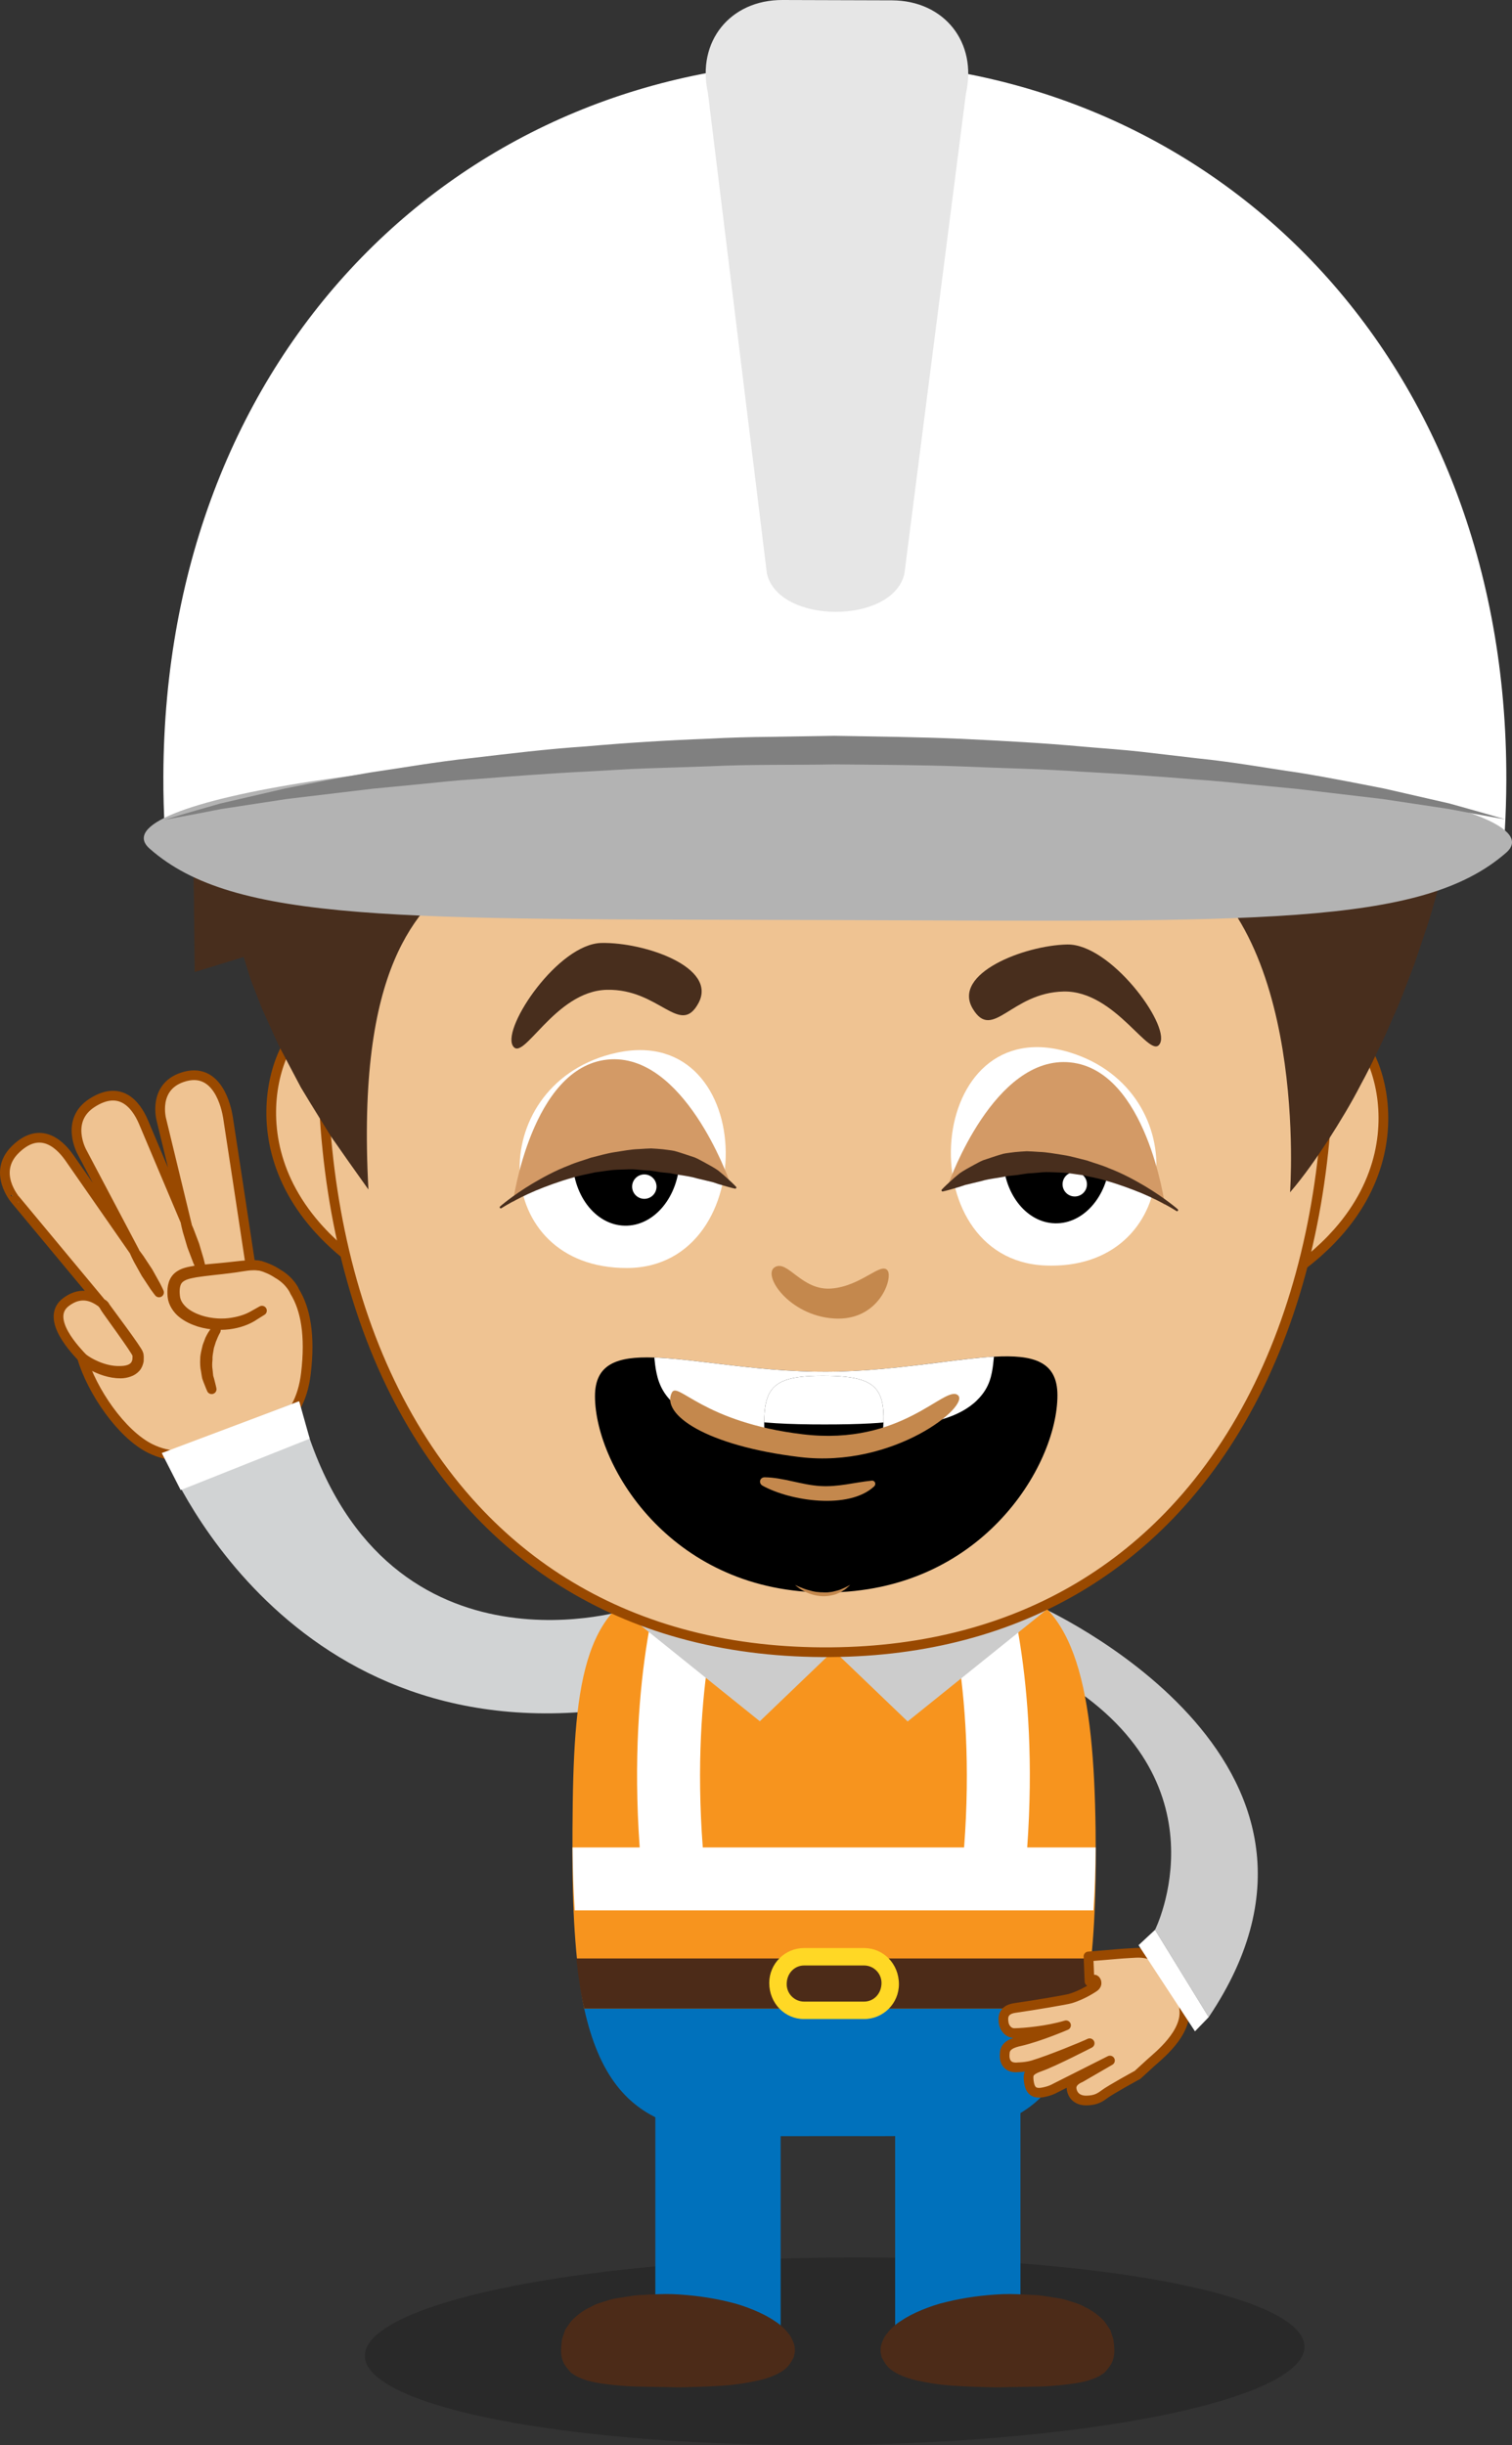<?xml version="1.0" encoding="utf-8"?>
<!-- Generator: Adobe Illustrator 21.0.0, SVG Export Plug-In . SVG Version: 6.00 Build 0)  -->
<svg version="1.1" xmlns="http://www.w3.org/2000/svg" xmlns:xlink="http://www.w3.org/1999/xlink" x="0px" y="0px"
	 viewBox="0 0 155.792 251.838" style="enable-background:new 0 0 155.792 251.838;" xml:space="preserve">
<rect x="0" y="0" width="155.792" height="251.838" fill="#333333" stroke="none"/>
<g id="Brazo-Derecho">
	<g id="XMLID_495_">
		<g id="XMLID_1172_">
			<path style="fill:#EFC392;stroke:#994900;stroke-linecap:round;stroke-linejoin:round;stroke-miterlimit:10;" d="M1.562,118.409
				c2.388-2.362,4.384-0.883,5.593,0.844c0.651,0.929,3.862,5.55,6.69,9.62l-5.416-10.254c0,0-1.769-3.212,1.058-5.03
				c2.824-1.818,4.472,0.041,5.298,1.98c0.438,1.026,2.563,6.06,4.466,10.571l-2.622-10.813c0,0-0.92-3.333,2.156-4.37
				c3.639-1.229,4.55,3.152,4.701,4.106c0.239,1.497,1.624,10.637,2.317,15.212c0.421-0.004,0.78,0.026,1.048,0.102
				c0.629,0.18,1.219,0.447,1.756,0.805c1.353,0.778,1.76,1.836,1.76,1.836l-0.002,0c1.117,1.803,1.622,4.529,1.156,8.437
				c-0.659,5.537-4.449,6.987-8.174,6.92c0,0-3.762,2.858-7.872,0.81c-2.974-1.482-6.008-5.914-7.034-9.401
				c-0.468-0.533-3.941-3.979-1.62-5.696c1.362-1.008,2.533-0.696,3.487-0.031l-8.742-10.51
				C1.565,123.549-0.829,120.771,1.562,118.409z"/>
			<g id="XMLID_1206_">
				<g id="XMLID_1207_">
					
						<path id="XMLID_1208_" style="fill:#994900;stroke:#994900;stroke-linecap:round;stroke-linejoin:round;stroke-miterlimit:10;" d="
						M26.851,130.379c-0.001,0.019-0.327-0.091-0.911-0.088c-0.592-0.009-1.418,0.114-2.413,0.214
						c-0.995,0.114-2.156,0.18-3.404,0.355c-0.609,0.113-1.307,0.189-1.844,0.682c-0.536,0.52-0.564,1.293-0.51,1.975
						c0.053,0.664,0.507,1.349,1.021,1.749c0.532,0.425,1.144,0.694,1.747,0.888c1.219,0.366,2.429,0.385,3.422,0.202
						c0.997-0.176,1.774-0.546,2.254-0.879c0.495-0.309,0.778-0.486,0.778-0.486s-0.291,0.163-0.801,0.448
						c-0.251,0.148-0.564,0.309-0.946,0.444c-0.378,0.135-0.819,0.253-1.308,0.33c-0.976,0.163-2.161,0.123-3.337-0.253
						c-0.58-0.196-1.164-0.467-1.657-0.875c-0.489-0.432-0.85-0.932-0.908-1.617c-0.059-0.608-0.032-1.336,0.409-1.756
						c0.439-0.428,1.116-0.535,1.712-0.65c1.226-0.193,2.397-0.281,3.388-0.412c0.996-0.111,1.815-0.3,2.395-0.314
						C26.518,130.304,26.851,130.398,26.851,130.379z"/>
				</g>
			</g>
			<g id="XMLID_1200_">
				<g id="XMLID_1201_">
					
						<path id="XMLID_1202_" style="fill:#994900;stroke:#994900;stroke-linecap:round;stroke-linejoin:round;stroke-miterlimit:10;" d="
						M8.478,139.83c0,0,0.098,0.094,0.27,0.259c0.173,0.154,0.441,0.39,0.806,0.579c0.719,0.391,1.774,0.801,2.903,0.794
						c0.278-0.006,0.565-0.056,0.829-0.151c0.268-0.085,0.513-0.247,0.696-0.447c0.19-0.212,0.271-0.463,0.322-0.708
						c0.01-0.24,0.018-0.476-0.025-0.678c-0.079-0.413-3.33-4.689-3.445-4.899c-0.104-0.215-0.259-0.282-0.259-0.282
						s0.122,0.07,0.2,0.294c0.098,0.22,3.295,4.516,3.36,4.909c0.034,0.193,0.015,0.41-0.001,0.628
						c-0.057,0.214-0.135,0.428-0.302,0.598c-0.328,0.343-0.869,0.458-1.384,0.467c-1.056,0.053-2.112-0.3-2.826-0.655
						C8.896,140.198,8.478,139.83,8.478,139.83z"/>
				</g>
			</g>
			<g id="XMLID_1197_">
				<g id="XMLID_1198_">
					
						<path id="XMLID_1199_" style="fill:#994900;stroke:#994900;stroke-linecap:round;stroke-linejoin:round;stroke-miterlimit:10;" d="
						M22.239,137.012c0,0-0.278,0.293-0.548,0.835c-0.078,0.13-0.12,0.29-0.184,0.45c-0.054,0.164-0.144,0.328-0.176,0.514
						c-0.078,0.369-0.202,0.76-0.202,1.168c-0.022,0.406-0.009,0.809,0.076,1.179c0.031,0.186,0.059,0.366,0.086,0.538
						c0.016,0.173,0.101,0.319,0.142,0.463c0.214,0.564,0.375,0.924,0.375,0.924s-0.082-0.396-0.234-0.962
						c-0.032-0.144-0.107-0.29-0.113-0.46c-0.018-0.167-0.035-0.344-0.054-0.526c-0.063-0.363-0.051-0.753-0.01-1.14
						c-0.022-0.393,0.076-0.771,0.132-1.134c0.019-0.183,0.098-0.344,0.141-0.507c0.054-0.158,0.086-0.317,0.155-0.448
						C22.031,137.355,22.239,137.012,22.239,137.012z"/>
				</g>
			</g>
			<g id="XMLID_1173_">
				<g id="XMLID_1174_">
					
						<path id="XMLID_1175_" style="fill:#994900;stroke:#994900;stroke-linecap:round;stroke-linejoin:round;stroke-miterlimit:10;" d="
						M19.146,126.011c0,0,0.056,0.296,0.17,0.73c0.127,0.429,0.297,1.002,0.467,1.575c0.212,0.558,0.425,1.116,0.584,1.535
						c0.171,0.413,0.308,0.683,0.308,0.683s-0.056-0.296-0.17-0.729c-0.127-0.429-0.297-1.002-0.467-1.575
						c-0.212-0.558-0.425-1.116-0.584-1.535C19.282,126.28,19.146,126.011,19.146,126.011z"/>
				</g>
			</g>
			<g id="XMLID_390_">
				<g id="XMLID_392_">
					
						<path id="XMLID_393_" style="fill:#994900;stroke:#994900;stroke-linecap:round;stroke-linejoin:round;stroke-miterlimit:10;" d="
						M13.908,129.034c0,0,0.119,0.277,0.325,0.675c0.218,0.391,0.508,0.913,0.799,1.435c0.329,0.498,0.658,0.997,0.905,1.371
						c0.257,0.366,0.449,0.599,0.449,0.599s-0.119-0.277-0.325-0.675c-0.218-0.391-0.508-0.913-0.799-1.435
						c-0.329-0.499-0.658-0.997-0.905-1.371C14.1,129.267,13.908,129.034,13.908,129.034z"/>
				</g>
			</g>
		</g>
		<path id="XMLID_1171_" style="fill:#D1D3D4;" d="M64.4,165.855c0,0-26.149,8.036-33.639-21.523l-13.863,5.383
			c0,0,12.334,31.851,47.833,26.046L64.4,165.855z"/>
		<polygon id="XMLID_1166_" style="fill:#FFFFFF;" points="30.831,144.332 16.67,149.656 18.615,153.471 31.912,148.177 		"/>
	</g>
</g>
<g id="Cuerpo-Cabeza">
	<g id="XMLID_498_">
		
			<ellipse id="XMLID_1_" transform="matrix(1 -0.01 0.01 1 -2.363 0.852)" style="opacity:0.2;" cx="85.942" cy="242.176" rx="48.407" ry="9.651"/>
		<g id="XMLID_1063_">
			<g id="XMLID_1125_">
				<g id="XMLID_1130_">
					<rect id="XMLID_1135_" x="92.233" y="213.648" style="fill:#0071BC;" width="12.911" height="29.754"/>
				</g>
				<rect id="XMLID_1129_" x="67.524" y="213.648" style="fill:#0071BC;" width="12.911" height="29.754"/>
				<path id="XMLID_370_" style="fill:#0071BC;" d="M60.195,206.877c3.053,13.84,11.786,13.134,24.612,13.134h2.272
					c1.184,0,2.344,0.006,3.457,0.006c10.932,0,18.378-0.583,21.154-13.14H60.195z"/>
				<path id="XMLID_1127_" style="fill:#4C2B18;" d="M91.274,240.484c0.378-0.494,0.873-1.02,1.519-1.421
					c0.629-0.429,1.361-0.806,2.158-1.135c0.797-0.33,1.658-0.631,2.572-0.839c1.821-0.448,3.806-0.716,5.796-0.803
					c0.997-0.035,2.024,0.024,2.969,0.081c0.955,0.006,1.944,0.224,2.877,0.357c0.47,0.069,0.914,0.242,1.352,0.371
					c0.438,0.129,0.861,0.275,1.245,0.508c0.807,0.356,1.469,0.905,2.01,1.456c0.226,0.322,0.448,0.625,0.634,0.924
					c0.11,0.337,0.214,0.655,0.312,0.955c0.079,0.612,0.139,1.156,0.072,1.588c-0.047,0.439-0.198,0.769-0.305,0.971
					c-0.13,0.192-0.199,0.294-0.199,0.294s0.014-0.031,0.031-0.064c-0.021,0.033-0.045,0.064-0.068,0.096
					c0.018-0.015,0.037-0.031,0.037-0.031s-0.05,0.062-0.128,0.16c-0.008,0.01-0.015,0.02-0.024,0.03
					c-0.007,0.009-0.01,0.012-0.017,0.022c-0.116,0.135-0.243,0.365-0.554,0.527c-0.278,0.22-0.658,0.378-1.1,0.541
					c-0.441,0.163-0.958,0.278-1.523,0.378c-1.129,0.166-2.452,0.322-3.864,0.356c-1.409,0.026-2.914,0.054-4.417,0.082
					c-1.506-0.029-3.012-0.076-4.427-0.168c-1.415-0.089-2.733-0.308-3.851-0.563c-1.119-0.255-2.014-0.672-2.553-1.08
					c-0.541-0.42-0.681-0.797-0.697-0.779c0,0,0.024,0.023,0.062,0.061c-0.024-0.033-0.054-0.063-0.076-0.097
					c0.004,0.01,0.014,0.036,0.014,0.036s-0.017-0.029-0.039-0.068c-0.012-0.019-0.022-0.039-0.033-0.058
					c-0.028-0.049-0.058-0.102-0.103-0.182c-0.066-0.098-0.129-0.223-0.152-0.397c-0.031-0.157-0.105-0.39-0.066-0.598
					C90.714,241.577,90.945,241.002,91.274,240.484z"/>
				<path id="XMLID_1126_" style="fill:#4C2B18;" d="M57.91,240.938c0.098-0.3,0.202-0.62,0.312-0.957
					c0.186-0.297,0.41-0.601,0.634-0.923c0.542-0.552,1.203-1.102,2.01-1.458c0.385-0.233,0.807-0.378,1.247-0.507
					c0.438-0.13,0.882-0.303,1.351-0.371c0.934-0.133,1.923-0.352,2.878-0.357c0.945-0.057,1.972-0.116,2.969-0.081
					c1.991,0.086,3.976,0.355,5.796,0.803c0.914,0.208,1.775,0.51,2.574,0.839c0.797,0.331,1.529,0.706,2.158,1.137
					c0.646,0.4,1.141,0.927,1.519,1.419c0.329,0.519,0.561,1.093,0.536,1.512c0.04,0.208-0.035,0.439-0.066,0.596
					c-0.024,0.176-0.087,0.3-0.152,0.397c-0.044,0.076-0.072,0.126-0.1,0.174c-0.013,0.024-0.026,0.048-0.041,0.072
					c-0.018,0.032-0.035,0.061-0.035,0.061s0.009-0.024,0.012-0.032c-0.02,0.03-0.047,0.057-0.068,0.087
					c0.035-0.035,0.055-0.054,0.055-0.054c-0.016-0.018-0.158,0.359-0.697,0.779c-0.539,0.407-1.436,0.825-2.553,1.08
					c-1.118,0.255-2.436,0.473-3.851,0.563c-1.416,0.092-2.922,0.139-4.427,0.168c-1.504-0.028-3.009-0.056-4.418-0.082
					c-1.412-0.034-2.735-0.19-3.864-0.356c-0.564-0.1-1.081-0.215-1.523-0.378c-0.442-0.163-0.822-0.321-1.1-0.541
					c-0.311-0.163-0.438-0.393-0.554-0.527c-0.008-0.01-0.011-0.013-0.018-0.022c-0.008-0.009-0.014-0.018-0.022-0.027
					c-0.08-0.099-0.13-0.161-0.13-0.161s0.02,0.017,0.038,0.032c-0.023-0.032-0.047-0.064-0.069-0.097
					c0.016,0.035,0.031,0.065,0.031,0.065s-0.069-0.102-0.199-0.296c-0.107-0.201-0.258-0.53-0.305-0.97
					C57.771,242.094,57.831,241.55,57.91,240.938z"/>
			</g>
			<g id="XMLID_1106_">
				<path id="XMLID_354_" style="fill:#CCCCCC;" d="M106.979,165.387c0,0,35.486,15.735,17.563,42.369l-5.53-8.994
					c0,0,7.702-15.366-10.084-25.956L106.979,165.387z"/>
			</g>
			<g id="XMLID_1099_">
				<g id="XMLID_1103_">
					<path id="XMLID_1105_" style="fill:#F7941E;" d="M58.982,191.142c0,6.554,0.412,11.698,1.213,15.735h51.495
						c0.8-4.037,1.213-9.182,1.213-15.735c0-14.599-1.31-24.894-8.174-27.521c-4.29-1.647-5.046-0.755-17.65-0.755h-2.272
						c-1.844,0-3.548-0.007-5.13-0.007c-8.744,0-9.435-0.809-12.886,0.606C59.386,166.499,58.982,175.798,58.982,191.142z"/>
					<path id="XMLID_1104_" style="fill:#FFFFFF;" d="M58.989,190.278c0.021,2.344,0.097,4.5,0.227,6.48h53.449
						c0.136-1.98,0.211-4.137,0.231-6.48h-7.056c1.251-17.446-2.227-28.074-2.669-29.342c-0.016-0.054-0.032-0.092-0.038-0.113
						l-0.155,0.059l-2.89,1.052l-3.045,1.107c0.038,0.108,3.586,10.245,2.294,27.237H72.413
						c-1.291-16.992,2.259-27.129,2.295-27.237l-6.086-2.218c-0.177,0.48-4.017,11.259-2.71,29.455H58.989z"/>
				</g>
				<g id="XMLID_1100_">
					<polygon id="XMLID_1102_" style="fill:#CCCCCC;" points="86.792,169.128 78.29,177.282 62.629,164.69 					"/>
					<polygon id="XMLID_1101_" style="fill:#CCCCCC;" points="84.987,169.12 93.52,177.302 109.232,164.669 					"/>
				</g>
			</g>
			<g id="XMLID_1093_">
				<path id="XMLID_1098_" style="fill:#4C2B18;" d="M59.386,201.712c0.198,1.915,0.467,3.63,0.809,5.165h51.495
					c0.341-1.535,0.611-3.251,0.807-5.165H59.386z"/>
				<path id="XMLID_1095_" style="fill:#FFD825;" d="M79.261,204.232c0-1.982,1.611-3.593,3.593-3.593h6.176
					c1.98,0,3.592,1.611,3.592,3.722c0,1.98-1.611,3.592-3.592,3.592h-6.176C80.873,207.953,79.261,206.341,79.261,204.232z
					 M82.855,202.434c-0.99,0-1.797,0.807-1.797,1.926c0,0.99,0.807,1.796,1.797,1.796h6.176c0.99,0,1.796-0.806,1.796-1.925
					c0-0.99-0.806-1.797-1.796-1.797H82.855z"/>
			</g>
			<g id="XMLID_1064_">
				<g id="XMLID_1091_">
					
						<path id="XMLID_1092_" style="fill:#EFC392;stroke:#994900;stroke-linecap:round;stroke-linejoin:round;stroke-miterlimit:10;" d="
						M103.42,208.366c0.066,0.46,0.453,1.052,1.137,1.034c0.905-0.018,3.324-0.214,5.282-0.806c0,0-2.735,1.181-4.755,1.644
						c-0.592,0.132-1.559,0.378-1.559,1.269c0,0-0.249,1.598,1.412,1.412c0,0,0.791-0.006,1.504-0.221
						c1.784-0.535,5.268-1.976,5.833-2.253c0,0-3.713,1.913-5.013,2.369c-1.296,0.454-1.351,0.782-1.257,1.548
						c0.103,0.765,0.378,1.311,1.374,1.153c0.867-0.149,1.31-0.431,1.31-0.431l5.678-2.859l-3.067,1.775
						c0,0-0.999,0.356-0.882,1.166c0.129,0.804,0.753,1.187,1.515,1.175c0.681-0.015,1.194-0.126,1.822-0.614
						c0.636-0.491,3.456-2.027,3.456-2.027s0.672-0.617,1.355-1.239c0.7-0.643,3.839-3.07,3.442-5.616c0,0,0.038-1.624-1.523-2.87
						l-0.237-0.858c0,0-0.475-2.13-3.24-1.983c0,0-1.247,0.064-1.956,0.129c-0.637,0.064-1.635,0.135-2.899,0.24l0.108,2.572
						c0.24-0.116,0.437-0.19,0.482-0.19c0.186-0.009,0.423,0.434,0.037,0.743c0,0-1.099,0.789-2.479,1.211
						c-0.398,0.122-3.716,0.686-5.716,0.97C103.212,207.003,103.355,207.944,103.42,208.366z"/>
				</g>
				<polygon id="XMLID_1090_" style="fill:#FFFFFF;" points="117.311,200.346 119.013,198.762 124.543,207.756 123.126,209.217 				
					"/>
			</g>
		</g>
		<g id="XMLID_512_">
			
				<path id="XMLID_1062_" style="fill:#EFC392;stroke:#994900;stroke-linecap:round;stroke-linejoin:round;stroke-miterlimit:10;" d="
				M32.588,126.295c0.209,0.238,0.423,0.472,0.646,0.706c0.223,0.236,0.454,0.469,0.696,0.702c0.237,0.23,0.488,0.464,0.745,0.693
				c0.258,0.23,0.525,0.458,0.8,0.686c0.275,0.228,0.563,0.454,0.855,0.678c0.296,0.225,0.597,0.446,0.91,0.668
				c0.004-1.238,0.008-2.477,0.011-3.713c0.006-1.237,0.008-2.475,0.011-3.713c0.004-1.235,0.009-2.472,0.012-3.709
				c0.006-1.238,0.008-2.475,0.011-3.713c0.004-1.237,0.008-2.475,0.011-3.712c0.006-1.238,0.008-2.475,0.011-3.713
				c0,0-0.095-0.157-0.271-0.401c-0.174-0.246-0.43-0.578-0.749-0.929c-0.32-0.348-0.7-0.713-1.128-1.024
				c-0.429-0.313-0.905-0.568-1.412-0.701c-0.504-0.13-1.04-0.136-1.592,0.054c-0.549,0.191-1.116,0.576-1.678,1.229
				c-0.418,0.489-0.837,1.143-1.206,1.933c-0.373,0.791-0.698,1.714-0.931,2.743c-0.235,1.026-0.381,2.159-0.393,3.362
				c-0.014,1.203,0.108,2.476,0.402,3.789c0.299,1.311,0.77,2.665,1.463,4.022C30.505,123.59,31.416,124.954,32.588,126.295z"/>
			
				<path id="XMLID_1061_" style="fill:#EFC392;stroke:#994900;stroke-linecap:round;stroke-linejoin:round;stroke-miterlimit:10;" d="
				M137.832,126.949c-0.209,0.235-0.425,0.468-0.649,0.703c-0.222,0.231-0.456,0.464-0.699,0.694
				c-0.243,0.231-0.493,0.461-0.749,0.691c-0.261,0.228-0.528,0.456-0.807,0.681c-0.276,0.225-0.562,0.449-0.859,0.672
				c-0.294,0.224-0.598,0.443-0.913,0.663c0.003-1.238,0.009-2.475,0.011-3.713c0.003-1.237,0.007-2.475,0.011-3.713
				c0.003-1.237,0.009-2.474,0.012-3.709c0.003-1.238,0.007-2.476,0.011-3.715c0.003-1.237,0.006-2.473,0.011-3.71
				c0.003-1.237,0.006-2.475,0.011-3.712c0,0,0.098-0.158,0.273-0.401c0.178-0.245,0.434-0.575,0.755-0.924
				c0.319-0.346,0.703-0.708,1.135-1.018c0.429-0.309,0.908-0.562,1.412-0.691c0.508-0.126,1.044-0.129,1.594,0.064
				c0.549,0.193,1.11,0.583,1.67,1.239c0.416,0.489,0.83,1.148,1.197,1.94c0.365,0.791,0.684,1.718,0.911,2.747
				c0.229,1.029,0.367,2.163,0.372,3.365c0.005,1.202-0.123,2.474-0.426,3.787c-0.306,1.31-0.786,2.659-1.486,4.014
				C139.932,124.255,139.013,125.616,137.832,126.949z"/>
			
				<path id="XMLID_1060_" style="fill:#EFC392;stroke:#994900;stroke-linecap:round;stroke-linejoin:round;stroke-miterlimit:10;" d="
				M120.969,155.569c3.497-3.732,6.418-8.068,8.765-12.885c2.32-4.764,4.076-9.996,5.268-15.571
				c1.167-5.451,1.791-11.234,1.874-17.222c0.091-6.006-0.485-12.023-1.806-17.886c-1.288-5.699-3.23-11.062-5.739-15.962
				c-2.51-4.902-5.587-9.34-9.148-13.187c-3.008-3.25-6.358-6.079-10.003-8.405c-3.67-2.347-7.639-4.183-11.847-5.433
				c-4.3-1.276-8.762-1.889-13.245-1.903c-4.574,0.002-8.966,0.655-13.125,1.883c-4.158,1.228-8.084,3.03-11.723,5.33
				c-3.638,2.301-6.991,5.099-10.007,8.318c-3.583,3.825-6.689,8.245-9.227,13.13c-2.539,4.887-4.513,10.239-5.837,15.928
				c-1.356,5.855-1.969,11.867-1.915,17.874c0.047,5.991,0.638,11.774,1.772,17.234c1.156,5.579,2.881,10.823,5.173,15.601
				c2.319,4.83,5.212,9.184,8.687,12.937c2.886,3.12,6.174,5.821,9.862,8.031c3.689,2.212,7.777,3.933,12.265,5.088
				c4.751,1.223,9.672,1.739,14.575,1.699c4.934-0.039,9.514-0.646,13.737-1.761c4.35-1.145,8.322-2.827,11.919-4.977
				C114.87,161.262,118.113,158.616,120.969,155.569z"/>
			<path id="XMLID_1059_" style="fill:#482E1D;" d="M20.056,100.114l-0.025-2.42l-0.045-4.229c0.019-1.412-0.103-2.831,0.035-4.244
				l0.326-4.245c0.067-0.708,0.089-1.421,0.226-2.122l0.337-2.113l0.341-2.116c0.093-0.709,0.266-1.406,0.435-2.103l0.498-2.097
				c0.174-0.699,0.312-1.405,0.549-2.092c0.462-1.377,0.8-2.778,1.373-4.143c0.028-0.07,0.054-0.14,0.081-0.21l-3.326-0.503
				l-1.179-0.484l-0.595-3.141l-0.176-2.529c0.223-0.721,0.374-1.463,0.685-2.161l0.846-2.121c0.254-0.72,0.65-1.38,0.994-2.065
				c0.369-0.67,0.677-1.379,1.105-2.019l1.265-1.933c0.408-0.656,0.939-1.223,1.406-1.837c0.474-0.611,0.967-1.205,1.516-1.749
				c0.544-0.547,1.048-1.141,1.63-1.648l1.739-1.535l1.846-1.398c0.631-0.443,1.291-0.842,1.938-1.263
				c0.412-0.249,0.838-0.476,1.259-0.709l-0.896-0.601l-4.954-3.325l4.885-3.32l1.888-1.284c0.623-0.447,1.281-0.806,1.936-1.174
				c0.658-0.354,1.301-0.77,1.977-1.07l2.016-0.951c0.675-0.311,1.362-0.556,2.045-0.835c0.682-0.282,1.369-0.536,2.063-0.755
				c1.38-0.486,2.773-0.893,4.174-1.255c0.7-0.188,1.404-0.327,2.106-0.491c0.702-0.168,1.407-0.3,2.113-0.429
				c1.409-0.276,2.824-0.482,4.241-0.672c1.195-0.152,2.394-0.265,3.597-0.362l-0.465-3.311L61.18,16.16l4.756-0.115
				c1.602-0.039,3.214-0.202,4.81-0.122l2.396,0.066l2.379,0.204c0.796,0.057,1.583,0.151,2.365,0.278
				c0.784,0.118,1.571,0.219,2.35,0.354l2.32,0.476c0.778,0.144,1.53,0.369,2.295,0.554c0.764,0.19,1.526,0.386,2.273,0.623
				c0.749,0.232,1.508,0.437,2.248,0.694c1.488,0.492,2.957,1.031,4.413,1.608c1.017,0.415,2.024,0.854,3.026,1.309l0.603-3.261
				l1.105-5.987l5.087,2.832l4.479,2.494l2.234,1.252c0.73,0.438,1.41,0.95,2.116,1.423l4.192,2.895
				c1.333,1.044,2.642,2.117,3.959,3.175c0.648,0.544,1.341,1.033,1.946,1.623l1.868,1.71c1.253,1.13,2.49,2.276,3.647,3.506
				c1.188,1.197,2.361,2.409,3.471,3.695c0.218,0.246,0.436,0.49,0.654,0.735l3.576-3.348l2.14,4.155
				c0.71,1.38,1.525,2.715,2.12,4.133l0.943,2.106l0.826,2.138c0.29,0.709,0.511,1.435,0.749,2.156
				c0.225,0.724,0.497,1.437,0.683,2.169c0.416,1.455,0.807,2.912,1.126,4.381c0.343,1.464,0.616,2.939,0.866,4.414
				c0.25,1.476,0.447,2.956,0.621,4.439c0.16,1.484,0.27,2.972,0.342,4.465c0.02,0.419,0.028,0.84,0.042,1.261l2.415-0.392
				l3.527-0.572l-0.43,3.307l-0.437,3.366c-0.163,1.12-0.256,2.245-0.476,3.357l-0.598,3.336c-0.186,1.113-0.441,2.215-0.711,3.312
				l-0.781,3.292l-0.923,3.254c-0.298,1.086-0.623,2.163-0.994,3.227l-1.077,3.197l-1.209,3.148
				c-0.395,1.051-0.886,2.066-1.324,3.098c-0.435,1.033-0.922,2.044-1.417,3.05c-0.478,1.013-0.979,2.014-1.518,2.997
				c-1.021,1.99-2.184,3.906-3.389,5.784c-1.22,1.868-2.492,3.703-3.941,5.39c0,0,2.032-27.628-12.286-34.859
				c-5.785-2.92-15.029,1.244-35.423,1.181c-22.852-0.068-32.079-3.448-37.296,0.637c-4.95,3.878-11.207,9.696-9.958,32.754
				l-2.079-2.928l-1.029-1.47c-0.334-0.497-0.707-0.965-1.009-1.485l-1.9-3.076l-0.94-1.553l-0.846-1.6l-0.846-1.604
				c-0.276-0.539-0.585-1.062-0.822-1.621l-1.509-3.322l-0.665-1.712c-0.213-0.575-0.463-1.134-0.634-1.732l-0.555-1.776
				c-0.006-0.025-0.013-0.048-0.019-0.072l-2.815,0.866L20.056,100.114z"/>
			<g id="XMLID_1052_">
				<path id="XMLID_1056_" style="fill:#FFFFFF;" d="M16.832,79.96c-0.008,1.914,0.047,3.813,0.156,5.693
					c13.149-4.125,39.451-6.882,69.736-6.791c29.264,0.089,54.786,2.814,68.32,6.789c0.102-1.741,0.158-3.502,0.164-5.274
					c0.134-44.204-30.755-73.951-68.964-74.067C48.027,6.194,16.966,35.756,16.832,79.96z"/>
				<path id="XMLID_1055_" style="fill:#B3B3B3;" d="M85.98,94.762c43.432,0.133,60.428,0.726,69.21-6.939
					c5.425-4.736-26.423-10.448-69.857-10.579C41.896,77.114,10.014,82.631,15.412,87.4c8.734,7.718,25.733,7.227,69.166,7.358
					L85.98,94.762z"/>
				<path id="XMLID_1054_" style="fill:#808080;" d="M155.109,84.393c0,0-2.088-0.62-5.76-1.638
					c-1.862-0.426-4.125-0.943-6.719-1.536c-2.61-0.508-5.553-1.106-8.784-1.634c-3.238-0.462-6.735-1.103-10.466-1.481
					c-1.864-0.217-3.778-0.441-5.735-0.67c-1.958-0.223-3.966-0.35-6.004-0.53c-4.077-0.375-8.301-0.605-12.595-0.808
					c-4.304-0.188-8.647-0.235-13.052-0.309c-2.174,0.035-4.35,0.069-6.517,0.104c-2.163,0.018-4.326,0.075-6.482,0.194
					c-4.307,0.162-8.537,0.428-12.613,0.79c-4.084,0.273-8.014,0.759-11.74,1.196c-3.73,0.389-7.228,1.022-10.466,1.487
					c-3.23,0.537-6.174,1.136-8.782,1.649c-2.59,0.6-4.849,1.124-6.708,1.555c-3.679,1.042-5.758,1.677-5.758,1.677
					s2.152-0.384,5.877-1.116c1.88-0.287,4.161-0.636,6.777-1.035c2.627-0.314,5.59-0.668,8.824-1.054
					c1.62-0.156,3.307-0.319,5.054-0.488c1.744-0.18,3.546-0.368,5.408-0.489c3.717-0.288,7.634-0.597,11.696-0.797
					c2.028-0.103,4.092-0.258,6.179-0.324c2.085-0.069,4.196-0.139,6.324-0.21c4.243-0.213,8.622-0.118,12.964-0.197
					c4.294,0.04,8.657,0.051,12.912,0.205c4.262,0.19,8.464,0.253,12.52,0.549c4.06,0.214,7.979,0.494,11.696,0.8
					c1.861,0.124,3.665,0.299,5.41,0.483c1.745,0.168,3.433,0.331,5.053,0.487c3.234,0.382,6.197,0.732,8.825,1.042
					c2.616,0.392,4.896,0.735,6.774,1.016C152.962,84.024,155.109,84.393,155.109,84.393z"/>
				<path id="XMLID_1053_" style="fill:#E6E6E6;" d="M91.899,0.035c5.397,0.016,8.826,4.331,7.627,9.594l-6.341,49.465
					c-1.201,5.256-13.001,5.221-14.169-0.043L72.939,9.549c-1.168-5.27,2.29-9.565,7.685-9.549L91.899,0.035z"/>
			</g>
			<path id="XMLID_513_" style="fill:#C4884D;" d="M91.449,130.849c-0.695-0.888-2.674,1.603-5.764,1.861
				c-3.089,0.258-4.511-3-5.849-2.199c-1.337,0.802,1.458,4.998,6.107,5.288S92.045,131.61,91.449,130.849z"/>
		</g>
	</g>
</g>
<g id="Ojos-Abiertos">
	<g id="XMLID_1518_">
		<g id="XMLID_1525_">
			<path id="XMLID_1529_" style="fill:#FFFFFF;" d="M62.913,108.576c-13.036,3.449-12.468,22.059,1.694,22.022
				C78.77,130.561,78.082,104.562,62.913,108.576z"/>
			
				<ellipse id="XMLID_1528_" transform="matrix(0.021 -1 1 0.021 -56.119 181.256)" cx="64.484" cy="119.28" rx="6.962" ry="5.511"/>
			
				<ellipse id="XMLID_1527_" transform="matrix(0.021 -1 1 0.021 -55.254 175.062)" style="fill:#FFFFFF;" cx="61.754" cy="115.742" rx="3.287" ry="3.287"/>
			
				<ellipse id="XMLID_1526_" transform="matrix(0.021 -1 1 0.021 -57.225 186.007)" style="fill:#FFFFFF;" cx="66.357" cy="122.221" rx="1.257" ry="1.257"/>
		</g>
		<g id="XMLID_1519_">
			<path id="XMLID_1523_" style="fill:#FFFFFF;" d="M110.269,108.406c12.88,3.991,11.535,22.561-2.614,21.932
				C93.507,129.708,95.281,103.761,110.269,108.406z"/>
			
				<ellipse id="XMLID_1522_" transform="matrix(0.021 -1 1 0.021 -12.466 225.365)" cx="108.831" cy="119.047" rx="6.962" ry="5.511"/>
			
				<ellipse id="XMLID_1521_" transform="matrix(0.021 -1 1 0.021 -11.601 219.172)" style="fill:#FFFFFF;" cx="106.101" cy="115.509" rx="3.287" ry="3.287"/>
			
				<ellipse id="XMLID_1520_" transform="matrix(0.021 -1 1 0.021 -13.573 230.116)" style="fill:#FFFFFF;" cx="110.704" cy="121.988" rx="1.257" ry="1.257"/>
		</g>
	</g>
</g>
<g id="Ojos-Cerrados">
	<g>
		<g id="XMLID_4499_">
			<path id="XMLID_4655_" style="fill:#D39A66;" d="M75.104,121.516c0,0-4.658-13.187-12.51-12.384
				c-7.855,0.806-9.738,14.666-9.738,14.666S63.573,116.397,75.104,121.516z"/>
			<path id="XMLID_4621_" style="fill:#482E1D;" d="M51.529,124.256c0,0,1.226-1.084,3.331-2.353
				c1.058-0.622,2.323-1.327,3.775-1.878c0.712-0.316,1.492-0.52,2.267-0.795c0.797-0.189,1.603-0.438,2.436-0.563
				c0.833-0.129,1.666-0.293,2.508-0.317c0.419-0.025,0.837-0.062,1.251-0.068c0.412,0.015,0.82,0.059,1.222,0.091
				c0.4,0.056,0.797,0.09,1.175,0.169c0.375,0.107,0.74,0.215,1.09,0.337c0.349,0.117,0.689,0.23,1.018,0.34
				c0.32,0.132,0.61,0.311,0.896,0.455c0.565,0.307,1.077,0.586,1.5,0.88c0.406,0.328,0.748,0.622,1.016,0.879
				c0.55,0.49,0.828,0.798,0.829,0.798c0.043,0.048,0.039,0.122-0.009,0.165c-0.029,0.026-0.066,0.035-0.102,0.028l-0.015-0.003
				c0.002,0-0.423-0.089-1.101-0.294c-0.346-0.091-0.751-0.219-1.2-0.375c-0.463-0.11-0.985-0.235-1.555-0.371
				c-0.55-0.169-1.165-0.266-1.81-0.363c-0.321-0.048-0.647-0.112-0.979-0.182c-0.338-0.035-0.684-0.07-1.036-0.106
				c-0.349-0.051-0.703-0.124-1.064-0.166c-0.366-0.01-0.735-0.049-1.111-0.079c-0.751-0.103-1.518-0.026-2.292-0.009
				c-0.774,0.032-1.538,0.186-2.301,0.279c-0.747,0.182-1.504,0.294-2.207,0.521c-1.424,0.393-2.728,0.883-3.835,1.338
				c-2.21,0.938-3.56,1.826-3.56,1.826c-0.053,0.035-0.124,0.02-0.158-0.032C51.475,124.358,51.487,124.293,51.529,124.256z"/>
		</g>
		<g id="XMLID_2571_">
			<path id="XMLID_4490_" style="fill:#D39A66;" d="M97.777,121.806c0,0,4.658-13.187,12.51-12.384
				c7.852,0.806,9.738,14.666,9.738,14.666S109.307,116.689,97.777,121.806z"/>
			<path id="XMLID_4473_" style="fill:#482E1D;" d="M121.216,124.73c0,0-1.35-0.888-3.559-1.826
				c-1.109-0.454-2.413-0.944-3.837-1.338c-0.703-0.228-1.459-0.34-2.205-0.521c-0.765-0.093-1.529-0.249-2.303-0.279
				c-0.774-0.017-1.541-0.095-2.292,0.009c-0.375,0.029-0.744,0.068-1.109,0.078c-0.363,0.042-0.717,0.115-1.066,0.166
				c-0.352,0.036-0.698,0.072-1.036,0.106c-0.33,0.07-0.656,0.134-0.979,0.182c-0.646,0.096-1.26,0.194-1.81,0.363
				c-0.57,0.136-1.092,0.261-1.555,0.372c-0.449,0.156-0.854,0.284-1.2,0.375c-0.678,0.205-1.103,0.294-1.101,0.294l-0.015,0.003
				c-0.063,0.013-0.125-0.027-0.137-0.09c-0.009-0.038,0.003-0.076,0.026-0.103c0.002,0,0.28-0.308,0.829-0.799
				c0.269-0.256,0.61-0.551,1.016-0.879c0.423-0.294,0.934-0.573,1.5-0.88c0.286-0.144,0.576-0.323,0.896-0.455
				c0.329-0.11,0.669-0.223,1.018-0.34c0.351-0.121,0.715-0.23,1.09-0.337c0.378-0.08,0.775-0.113,1.175-0.169
				c0.402-0.031,0.809-0.076,1.222-0.09c0.414,0.006,0.833,0.043,1.251,0.068c0.842,0.024,1.676,0.188,2.508,0.317
				c0.833,0.126,1.639,0.375,2.436,0.563c0.775,0.275,1.555,0.48,2.267,0.795c1.452,0.551,2.717,1.256,3.775,1.878
				c2.105,1.27,3.331,2.354,3.331,2.354c0.048,0.04,0.054,0.112,0.014,0.161C121.329,124.752,121.264,124.76,121.216,124.73z"/>
		</g>
	</g>
</g>
<g id="Cejas">
	<g id="XMLID_515_">
		<path id="XMLID_1051_" style="fill:#482E1D;" d="M100.23,103.893c-2.166-3.614,5.289-6.523,9.726-6.615
			c4.437-0.093,10.529,8.165,9.584,10.157c-0.945,1.993-4.526-5.428-9.95-5.314S102.274,107.303,100.23,103.893z"/>
		<path id="XMLID_1045_" style="fill:#482E1D;" d="M71.963,103.324c2.013-3.701-5.557-6.296-9.994-6.203
			c-4.437,0.093-10.178,8.598-9.151,10.549c1.027,1.951,4.296-5.612,9.719-5.726C67.96,101.831,70.063,106.816,71.963,103.324z"/>
	</g>
</g>
<g id="Boca_1">
	<g>
		<path id="XMLID_1537_" d="M108.955,143.678c0.012,3.668-2,8.852-6.081,13.064c-3.943,4.08-9.823,7.248-17.683,7.273
			c-7.86,0.023-13.758-3.11-17.729-7.165c-4.103-4.189-6.146-9.363-6.157-13.029c-0.011-3.349,2.289-4.13,6.074-4.002l0.032,0.001
			c0.003-0.001,0.003-0.001,0.003-0.001c4.362,0.15,10.68,1.484,17.707,1.463c6.809-0.021,12.948-1.31,17.289-1.547l0.013,0
			c0.007,0.001,0.016,0,0.022-0.001C106.474,139.512,108.944,140.209,108.955,143.678z"/>
		<path id="XMLID_1536_" style="fill:#FFFFFF;" d="M69.596,144.704c0.86,0.704,1.987,1.227,3.391,1.613
			c1.312,0.362,2.87,0.599,4.691,0.752c1.668,0.137,3.553,0.204,5.672,0.217c0.515,0.005,1.044,0.005,1.591,0.005
			c2.101-0.008,3.986-0.049,5.671-0.149c2.308-0.133,4.237-0.379,5.833-0.782c1.592-0.409,2.853-0.978,3.814-1.771
			c0.243-0.197,0.467-0.413,0.672-0.644c0.218-0.24,0.417-0.501,0.588-0.778c0.181-0.294,0.322-0.594,0.429-0.892
			c0.11-0.302,0.19-0.601,0.247-0.897c0.06-0.29,0.1-0.577,0.135-0.853c0.035-0.279,0.057-0.543,0.082-0.791
			c-1.534,0.084-3.293,0.299-5.226,0.545c-1.937,0.244-4.047,0.514-6.283,0.715c-1.851,0.167-3.785,0.279-5.783,0.287
			c-0.352,0-0.705-0.004-1.057-0.008c-2.114-0.032-4.158-0.178-6.094-0.367c-2.009-0.198-3.904-0.437-5.647-0.642
			c-1.818-0.219-3.465-0.395-4.903-0.442c0.027,0.251,0.053,0.513,0.09,0.791c0.038,0.275,0.083,0.563,0.148,0.856
			c0.062,0.291,0.147,0.597,0.258,0.896c0.112,0.3,0.252,0.604,0.431,0.902c0.167,0.279,0.362,0.544,0.579,0.79
			C69.126,144.289,69.35,144.502,69.596,144.704z"/>
	</g>
</g>
<g id="Boca_2">
	<g id="XMLID_251_">
		<g id="XMLID_252_">
			<path id="XMLID_261_" d="M90.415,151.959c-0.795,5.607-2.53,10.256-5.652,10.256c-3.121,0-5.136-4.617-5.652-10.256
				c-0.758-8.302-0.967-10.259,5.652-10.259C91.732,141.7,91.606,143.566,90.415,151.959z"/>
			<ellipse id="XMLID_260_" style="fill:none;" cx="84.763" cy="151.958" rx="5.652" ry="10.257"/>
			<path id="XMLID_259_" style="fill:#C4884D;" d="M81.927,163.238c0,0,0.342,0.182,0.872,0.374c0.262,0.105,0.58,0.186,0.914,0.271
				c0.337,0.077,0.702,0.136,1.067,0.131c0.364,0.028,0.73-0.014,1.064-0.086c0.331-0.078,0.65-0.153,0.901-0.277
				c0.521-0.207,0.844-0.43,0.853-0.413c0,0-0.07,0.066-0.193,0.181c-0.127,0.11-0.301,0.287-0.56,0.427
				c-0.125,0.078-0.261,0.163-0.42,0.224c-0.155,0.065-0.316,0.154-0.501,0.186c-0.358,0.095-0.757,0.16-1.155,0.147
				c-0.8-0.025-1.558-0.301-2.062-0.593C82.197,163.522,81.927,163.238,81.927,163.238z"/>
			<g id="XMLID_253_">
				<defs>
					<path id="XMLID_254_" d="M90.415,151.959c-0.795,5.607-2.53,10.256-5.652,10.256c-3.121,0-5.136-4.617-5.652-10.256
						c-0.758-8.302-0.967-10.259,5.652-10.259C91.732,141.7,91.606,143.566,90.415,151.959z"/>
				</defs>
				<clipPath id="XMLID_3_">
					<use xlink:href="#XMLID_254_"  style="overflow:visible;"/>
				</clipPath>
				<path id="XMLID_210_" style="clip-path:url(#XMLID_3_);fill:#FFFFFF;" d="M72.131,144.509c0.718,0.59,1.657,1.032,2.831,1.357
					c1.096,0.305,2.398,0.51,3.92,0.641c1.393,0.12,2.972,0.178,4.746,0.197c0.431,0.004,0.873,0.006,1.329,0.006
					c1.756,0,3.334-0.029,4.744-0.107c1.93-0.109,3.545-0.307,4.878-0.642c1.336-0.336,2.388-0.811,3.195-1.471
					c0.204-0.168,0.391-0.345,0.564-0.536c0.181-0.202,0.349-0.418,0.494-0.65c0.152-0.244,0.269-0.495,0.362-0.746
					c0.091-0.251,0.158-0.501,0.209-0.746c0.052-0.246,0.085-0.484,0.114-0.716c0.027-0.231,0.05-0.452,0.073-0.66
					c-1.284,0.066-2.758,0.242-4.375,0.442c-1.619,0.199-3.386,0.422-5.254,0.583c-1.549,0.134-3.169,0.225-4.836,0.225
					c-0.297,0-0.592-0.004-0.886-0.008c-1.768-0.033-3.477-0.161-5.098-0.325c-1.679-0.168-3.264-0.374-4.722-0.551
					c-1.518-0.184-2.897-0.338-4.099-0.381c0.023,0.209,0.043,0.429,0.075,0.66c0.029,0.231,0.067,0.472,0.12,0.719
					c0.052,0.246,0.121,0.497,0.214,0.75c0.093,0.252,0.21,0.505,0.359,0.756c0.139,0.235,0.302,0.456,0.48,0.66
					C71.739,144.159,71.926,144.34,72.131,144.509z"/>
			</g>
		</g>
	</g>
</g>
<g id="Boca_3">
	<g>
		<path id="XMLID_917_" style="fill:#C4884D;" d="M69.229,143.424c0.609-1.174,3.206,3.066,13.483,4.3
			c10.277,1.234,14.611-5.096,15.974-4.039s-6.566,7.551-16.256,6.388C72.74,148.91,68.066,145.668,69.229,143.424z"/>
		<path id="XMLID_916_" style="fill:#C4884D;" d="M89.815,152.5c-1.834,0.185-3.431,0.671-5.322,0.553
			c-1.919-0.121-3.789-0.875-5.689-0.901c-0.525-0.006-0.678,0.618-0.226,0.869c2.836,1.575,8.875,2.503,11.491,0.07
			C90.312,152.865,90.159,152.465,89.815,152.5z"/>
	</g>
</g>
</svg>

